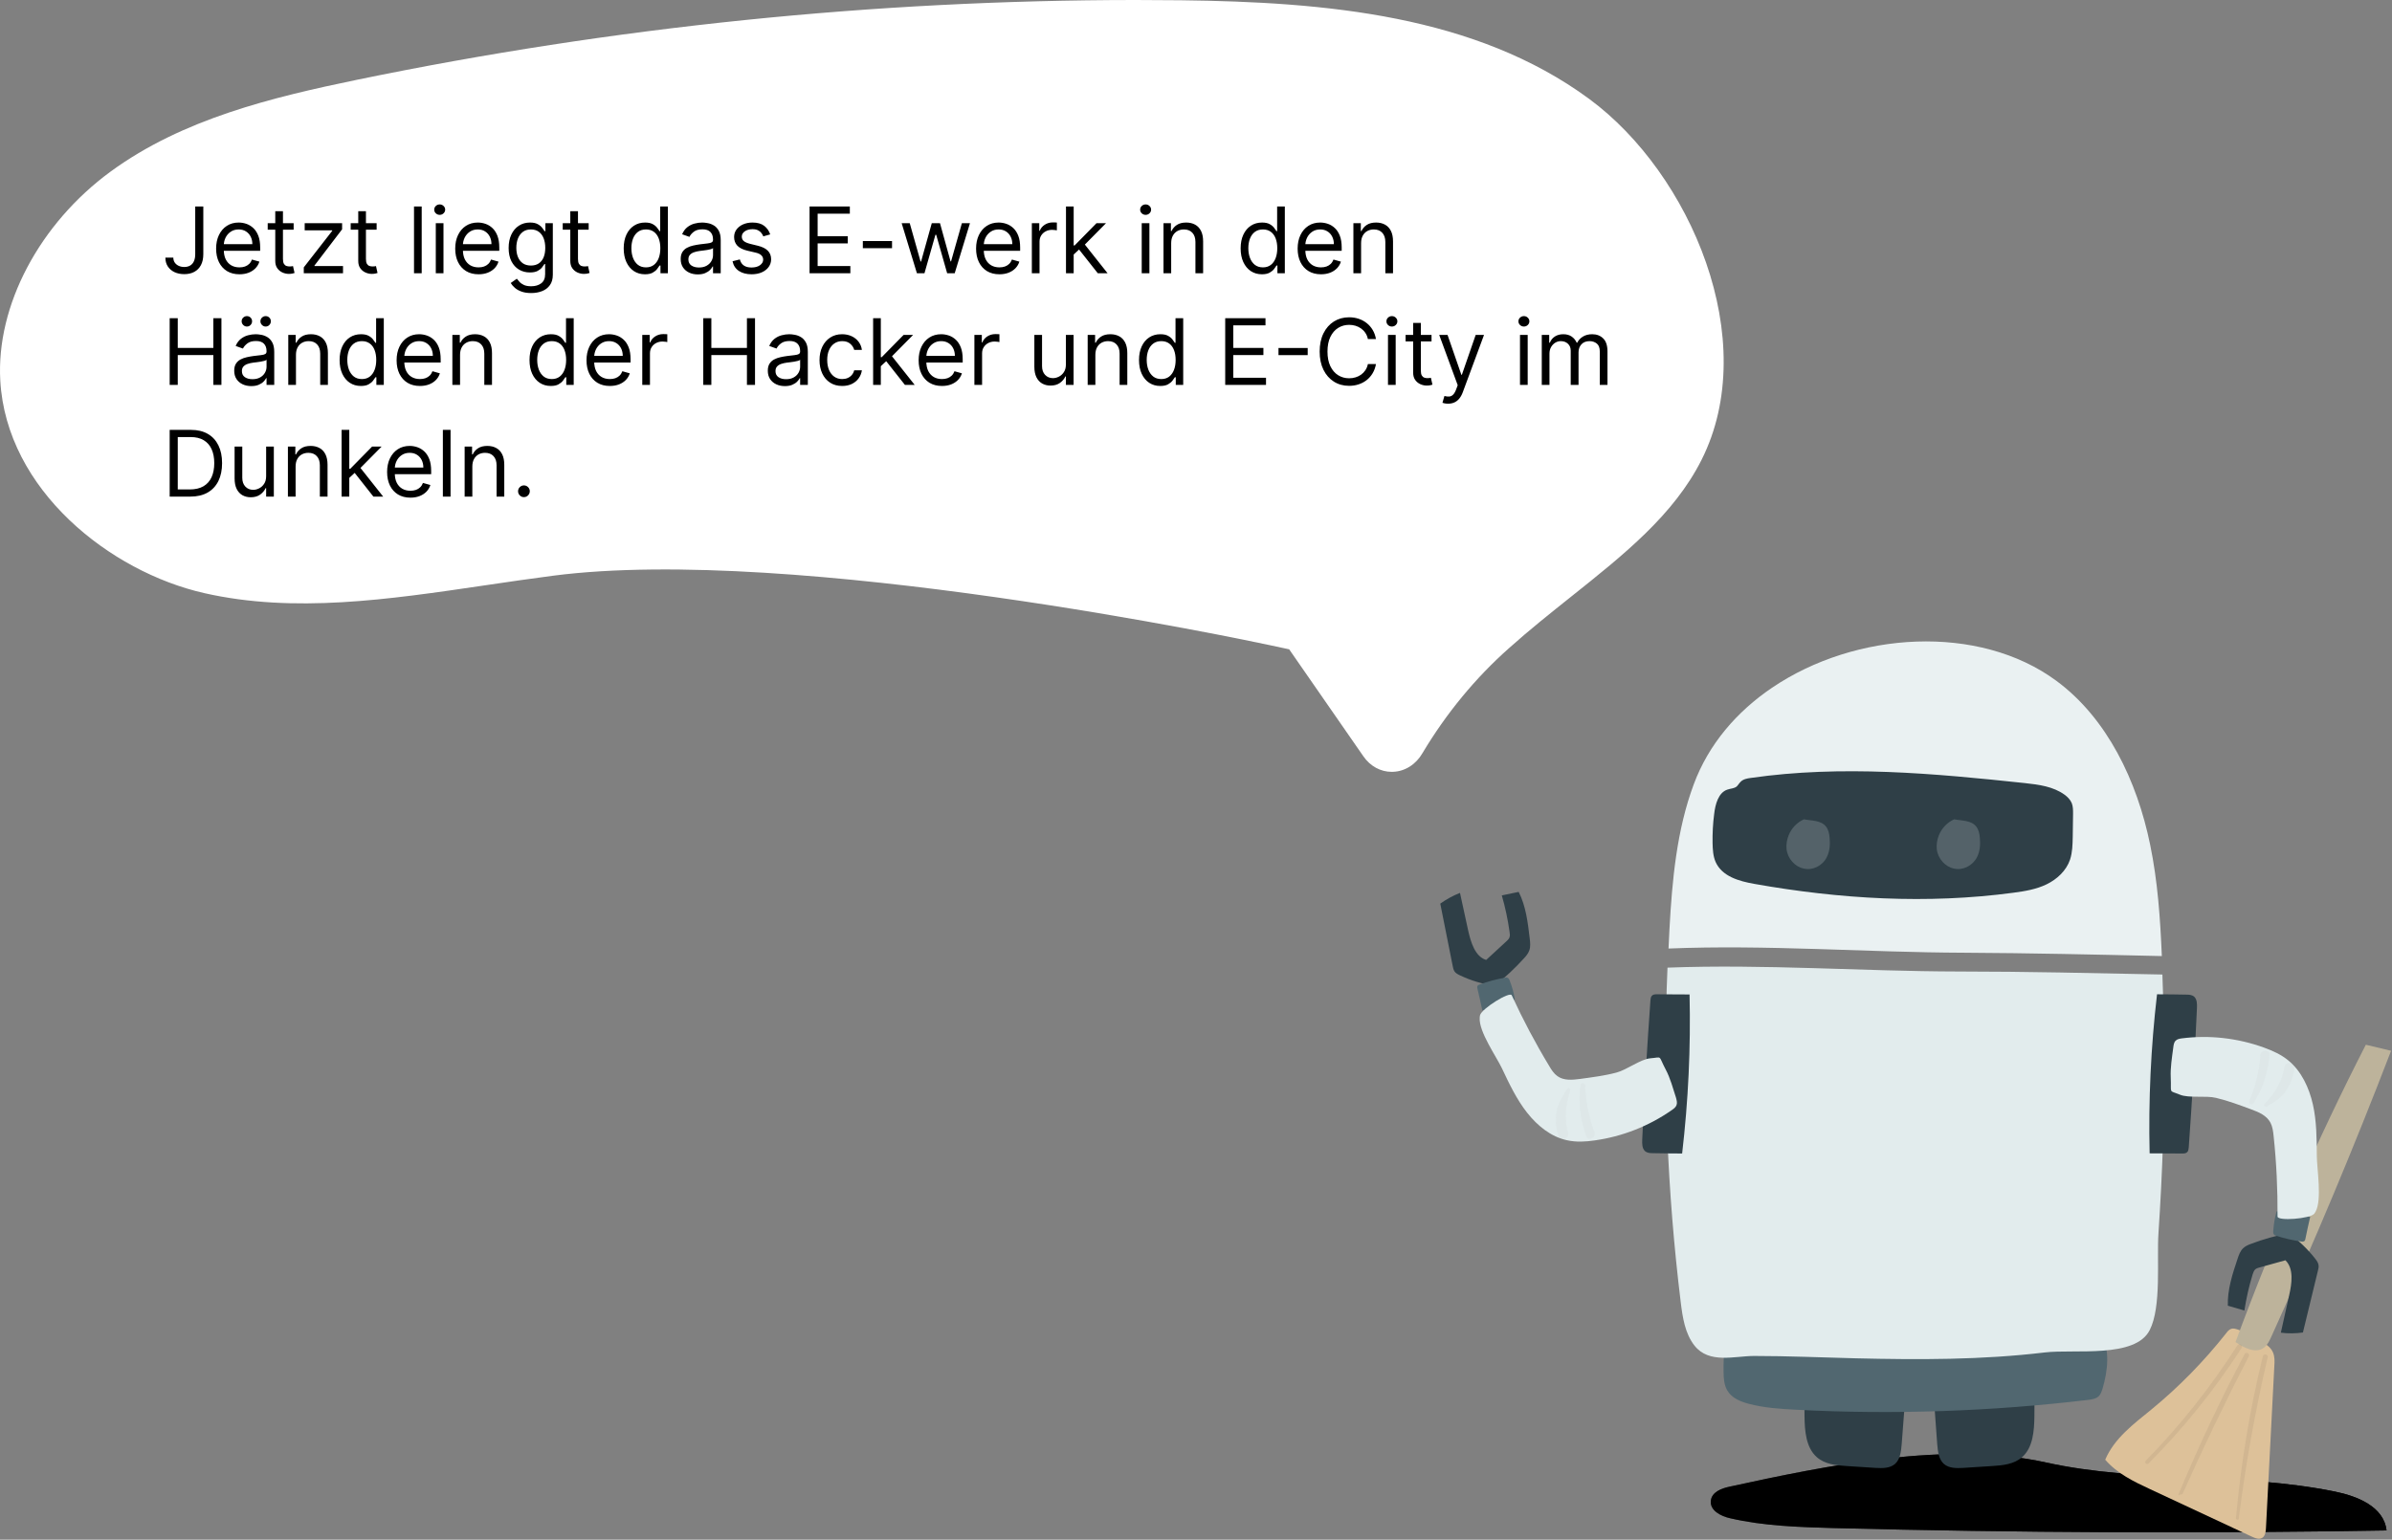 <svg width="1199" height="772" viewBox="0 0 1199 772" fill="none" xmlns="http://www.w3.org/2000/svg">
<rect x="0" y="0" width="1199" height="772" fill="#808080" stroke="none"/>
<path d="M697.596 387C697.845 387 698.094 386.994 698.346 386.983C701.281 386.864 704.147 385.952 706.7 384.325C709.254 382.698 711.418 380.404 713.01 377.638C724.934 357.669 739.566 339.908 756.379 324.997C766.558 315.881 777.194 307.405 787.478 299.207C814.013 278.066 839.001 258.155 852.872 230.643C883.116 170.652 847.5 87.092 796.619 49.619C739.549 7.59 664.483 0.997 591.865 0.133C584.318 0.044 576.767 -0 569.211 3.68211e-06C438.368 0.056 307.801 13.434 179.119 39.968C136.33 48.814 91.54 59.651 55.547 85.949C19.768 112.092 -1.979 153.261 0.142 190.835C3.24 245.687 55.132 286.673 102.385 297.389C147.424 307.594 194.212 300.697 243.746 293.393C254.682 291.782 265.988 290.115 277.169 288.666C398.685 272.928 626.961 321.438 636.618 323.511L646.2 325.566L683.376 379.173C685.048 381.617 687.202 383.595 689.668 384.952C692.135 386.31 694.848 387.011 697.596 387Z" fill="white"/>
<path d="M97.858 103.545H101.909V127.46C101.909 129.595 101.517 131.408 100.733 132.9C99.949 134.392 98.844 135.524 97.417 136.298C95.99 137.071 94.308 137.457 92.369 137.457C90.54 137.457 88.912 137.125 87.485 136.461C86.058 135.786 84.937 134.827 84.12 133.586C83.303 132.344 82.895 130.869 82.895 129.159H86.881C86.881 130.107 87.115 130.934 87.583 131.642C88.062 132.339 88.716 132.884 89.543 133.276C90.371 133.668 91.313 133.864 92.369 133.864C93.535 133.864 94.526 133.619 95.342 133.129C96.159 132.638 96.78 131.92 97.204 130.972C97.64 130.014 97.858 128.843 97.858 127.46V103.545ZM120.025 137.523C117.607 137.523 115.522 136.989 113.768 135.922C112.026 134.844 110.681 133.341 109.734 131.413C108.797 129.475 108.329 127.221 108.329 124.651C108.329 122.08 108.797 119.815 109.734 117.855C110.681 115.884 111.999 114.348 113.687 113.249C115.386 112.138 117.368 111.582 119.633 111.582C120.94 111.582 122.23 111.8 123.504 112.236C124.778 112.671 125.938 113.379 126.984 114.359C128.029 115.329 128.862 116.614 129.483 118.214C130.104 119.815 130.414 121.786 130.414 124.128V125.761H111.073V122.429H126.494C126.494 121.013 126.21 119.75 125.644 118.639C125.089 117.528 124.294 116.652 123.259 116.009C122.236 115.367 121.027 115.045 119.633 115.045C118.097 115.045 116.769 115.427 115.647 116.189C114.536 116.94 113.681 117.92 113.082 119.129C112.483 120.338 112.184 121.634 112.184 123.017V125.239C112.184 127.134 112.511 128.74 113.164 130.058C113.828 131.364 114.749 132.361 115.925 133.047C117.101 133.722 118.468 134.06 120.025 134.06C121.038 134.06 121.952 133.918 122.769 133.635C123.597 133.341 124.31 132.905 124.909 132.328C125.508 131.74 125.971 131.01 126.298 130.139L130.022 131.185C129.63 132.448 128.971 133.559 128.045 134.517C127.12 135.464 125.976 136.205 124.615 136.739C123.254 137.261 121.724 137.523 120.025 137.523ZM147.19 111.909V115.176H134.188V111.909H147.19ZM137.977 105.898H141.832V129.812C141.832 130.902 141.99 131.718 142.306 132.263C142.633 132.796 143.047 133.156 143.548 133.341C144.059 133.515 144.598 133.602 145.165 133.602C145.589 133.602 145.938 133.58 146.21 133.537C146.482 133.482 146.7 133.439 146.864 133.406L147.648 136.869C147.386 136.967 147.022 137.065 146.553 137.163C146.085 137.272 145.491 137.327 144.773 137.327C143.684 137.327 142.616 137.093 141.571 136.624C140.536 136.156 139.676 135.443 138.99 134.484C138.315 133.526 137.977 132.317 137.977 130.858V105.898ZM152.271 137V134.06L166.515 115.764V115.503H152.728V111.909H171.481V114.98L157.629 133.145V133.406H171.938V137H152.271ZM188.788 111.909V115.176H175.785V111.909H188.788ZM179.575 105.898H183.43V129.812C183.43 130.902 183.588 131.718 183.904 132.263C184.23 132.796 184.644 133.156 185.145 133.341C185.657 133.515 186.196 133.602 186.762 133.602C187.187 133.602 187.536 133.58 187.808 133.537C188.08 133.482 188.298 133.439 188.461 133.406L189.245 136.869C188.984 136.967 188.619 137.065 188.151 137.163C187.683 137.272 187.089 137.327 186.37 137.327C185.281 137.327 184.214 137.093 183.169 136.624C182.134 136.156 181.274 135.443 180.588 134.484C179.913 133.526 179.575 132.317 179.575 130.858V105.898ZM211.38 103.545V137H207.525V103.545H211.38ZM218.441 137V111.909H222.296V137H218.441ZM220.401 107.727C219.649 107.727 219.001 107.471 218.457 106.96C217.923 106.448 217.656 105.832 217.656 105.114C217.656 104.395 217.923 103.78 218.457 103.268C219.001 102.756 219.649 102.5 220.401 102.5C221.152 102.5 221.795 102.756 222.328 103.268C222.873 103.78 223.145 104.395 223.145 105.114C223.145 105.832 222.873 106.448 222.328 106.96C221.795 107.471 221.152 107.727 220.401 107.727ZM239.876 137.523C237.459 137.523 235.373 136.989 233.62 135.922C231.878 134.844 230.533 133.341 229.585 131.413C228.649 129.475 228.18 127.221 228.18 124.651C228.18 122.08 228.649 119.815 229.585 117.855C230.533 115.884 231.85 114.348 233.538 113.249C235.237 112.138 237.219 111.582 239.484 111.582C240.791 111.582 242.082 111.8 243.356 112.236C244.63 112.671 245.79 113.379 246.835 114.359C247.881 115.329 248.714 116.614 249.335 118.214C249.955 119.815 250.266 121.786 250.266 124.128V125.761H230.925V122.429H246.345C246.345 121.013 246.062 119.75 245.496 118.639C244.94 117.528 244.145 116.652 243.111 116.009C242.087 115.367 240.878 115.045 239.484 115.045C237.949 115.045 236.62 115.427 235.499 116.189C234.388 116.94 233.533 117.92 232.934 119.129C232.335 120.338 232.036 121.634 232.036 123.017V125.239C232.036 127.134 232.362 128.74 233.016 130.058C233.68 131.364 234.6 132.361 235.776 133.047C236.952 133.722 238.319 134.06 239.876 134.06C240.889 134.06 241.804 133.918 242.621 133.635C243.448 133.341 244.162 132.905 244.761 132.328C245.36 131.74 245.822 131.01 246.149 130.139L249.874 131.185C249.482 132.448 248.823 133.559 247.897 134.517C246.971 135.464 245.828 136.205 244.467 136.739C243.105 137.261 241.575 137.523 239.876 137.523ZM266.258 146.932C264.396 146.932 262.795 146.692 261.455 146.213C260.116 145.745 259 145.124 258.107 144.351C257.224 143.589 256.522 142.772 255.999 141.901L259.07 139.744C259.419 140.202 259.86 140.724 260.393 141.312C260.927 141.911 261.657 142.429 262.582 142.864C263.519 143.311 264.744 143.534 266.258 143.534C268.283 143.534 269.955 143.044 271.273 142.064C272.59 141.084 273.249 139.548 273.249 137.457V132.361H272.923C272.639 132.818 272.237 133.384 271.714 134.06C271.202 134.724 270.461 135.317 269.492 135.84C268.534 136.352 267.238 136.608 265.604 136.608C263.579 136.608 261.76 136.129 260.148 135.17C258.548 134.212 257.279 132.818 256.342 130.989C255.417 129.159 254.954 126.937 254.954 124.324C254.954 121.754 255.406 119.516 256.31 117.61C257.214 115.693 258.471 114.212 260.083 113.167C261.695 112.111 263.557 111.582 265.67 111.582C267.303 111.582 268.599 111.855 269.558 112.399C270.527 112.933 271.267 113.543 271.779 114.229C272.302 114.904 272.705 115.459 272.988 115.895H273.38V111.909H277.104V137.719C277.104 139.875 276.614 141.628 275.634 142.979C274.665 144.34 273.358 145.336 271.714 145.968C270.08 146.611 268.262 146.932 266.258 146.932ZM266.127 133.145C267.674 133.145 268.98 132.791 270.048 132.083C271.115 131.375 271.926 130.357 272.482 129.028C273.037 127.7 273.315 126.11 273.315 124.259C273.315 122.451 273.042 120.855 272.498 119.472C271.953 118.089 271.147 117.006 270.08 116.222C269.013 115.437 267.695 115.045 266.127 115.045C264.494 115.045 263.132 115.459 262.043 116.287C260.965 117.115 260.154 118.225 259.609 119.619C259.076 121.013 258.809 122.56 258.809 124.259C258.809 126.001 259.081 127.542 259.626 128.881C260.181 130.21 260.998 131.255 262.076 132.018C263.165 132.769 264.515 133.145 266.127 133.145ZM295.073 111.909V115.176H282.07V111.909H295.073ZM285.86 105.898H289.715V129.812C289.715 130.902 289.873 131.718 290.189 132.263C290.516 132.796 290.929 133.156 291.43 133.341C291.942 133.515 292.481 133.602 293.048 133.602C293.472 133.602 293.821 133.58 294.093 133.537C294.365 133.482 294.583 133.439 294.746 133.406L295.531 136.869C295.269 136.967 294.904 137.065 294.436 137.163C293.968 137.272 293.374 137.327 292.656 137.327C291.567 137.327 290.499 137.093 289.454 136.624C288.419 136.156 287.559 135.443 286.873 134.484C286.198 133.526 285.86 132.317 285.86 130.858V105.898ZM323.284 137.523C321.193 137.523 319.347 136.995 317.746 135.938C316.146 134.871 314.893 133.368 313.989 131.43C313.085 129.48 312.634 127.177 312.634 124.52C312.634 121.884 313.085 119.598 313.989 117.659C314.893 115.721 316.151 114.223 317.763 113.167C319.375 112.111 321.237 111.582 323.349 111.582C324.983 111.582 326.273 111.855 327.221 112.399C328.179 112.933 328.909 113.543 329.41 114.229C329.922 114.904 330.319 115.459 330.602 115.895H330.929V103.545H334.784V137H331.06V133.145H330.602C330.319 133.602 329.916 134.179 329.393 134.876C328.871 135.562 328.125 136.178 327.156 136.722C326.186 137.256 324.896 137.523 323.284 137.523ZM323.807 134.06C325.353 134.06 326.66 133.657 327.727 132.851C328.795 132.034 329.606 130.907 330.161 129.469C330.717 128.021 330.994 126.349 330.994 124.455C330.994 122.581 330.722 120.942 330.178 119.538C329.633 118.122 328.827 117.022 327.76 116.238C326.693 115.443 325.375 115.045 323.807 115.045C322.173 115.045 320.812 115.465 319.723 116.303C318.645 117.131 317.834 118.258 317.289 119.685C316.755 121.1 316.489 122.69 316.489 124.455C316.489 126.241 316.761 127.863 317.305 129.322C317.861 130.771 318.678 131.925 319.756 132.786C320.845 133.635 322.195 134.06 323.807 134.06ZM349.763 137.588C348.174 137.588 346.731 137.289 345.435 136.69C344.139 136.08 343.11 135.203 342.347 134.06C341.585 132.905 341.204 131.511 341.204 129.878C341.204 128.44 341.487 127.275 342.053 126.382C342.62 125.478 343.376 124.77 344.324 124.259C345.271 123.747 346.317 123.366 347.46 123.115C348.615 122.854 349.774 122.647 350.94 122.494C352.464 122.298 353.7 122.151 354.648 122.053C355.606 121.944 356.303 121.765 356.739 121.514C357.185 121.264 357.408 120.828 357.408 120.207V120.077C357.408 118.465 356.967 117.213 356.085 116.32C355.214 115.427 353.891 114.98 352.116 114.98C350.275 114.98 348.832 115.383 347.787 116.189C346.741 116.995 346.006 117.855 345.582 118.77L341.923 117.463C342.576 115.938 343.447 114.751 344.536 113.902C345.636 113.042 346.834 112.443 348.13 112.105C349.437 111.757 350.722 111.582 351.985 111.582C352.791 111.582 353.717 111.68 354.762 111.876C355.818 112.062 356.837 112.448 357.817 113.036C358.808 113.624 359.63 114.512 360.283 115.699C360.937 116.886 361.263 118.476 361.263 120.469V137H357.408V133.602H357.212C356.951 134.147 356.515 134.729 355.906 135.35C355.296 135.971 354.484 136.499 353.472 136.935C352.459 137.37 351.223 137.588 349.763 137.588ZM350.352 134.125C351.876 134.125 353.161 133.826 354.207 133.227C355.263 132.628 356.058 131.854 356.592 130.907C357.136 129.96 357.408 128.963 357.408 127.918V124.389C357.245 124.585 356.886 124.765 356.33 124.928C355.786 125.081 355.154 125.217 354.435 125.337C353.728 125.446 353.036 125.544 352.361 125.631C351.696 125.707 351.157 125.772 350.744 125.827C349.742 125.957 348.805 126.17 347.934 126.464C347.074 126.747 346.377 127.177 345.843 127.754C345.32 128.321 345.059 129.094 345.059 130.074C345.059 131.413 345.554 132.426 346.545 133.112C347.547 133.787 348.816 134.125 350.352 134.125ZM386.073 117.528L382.61 118.509C382.392 117.931 382.07 117.371 381.646 116.826C381.232 116.271 380.666 115.813 379.947 115.454C379.228 115.094 378.308 114.915 377.186 114.915C375.651 114.915 374.371 115.269 373.347 115.977C372.335 116.674 371.828 117.561 371.828 118.639C371.828 119.598 372.177 120.354 372.874 120.91C373.571 121.465 374.66 121.928 376.141 122.298L379.865 123.213C382.109 123.758 383.78 124.591 384.88 125.712C385.98 126.823 386.53 128.255 386.53 130.009C386.53 131.446 386.116 132.731 385.289 133.864C384.472 134.996 383.328 135.889 381.858 136.543C380.388 137.196 378.678 137.523 376.729 137.523C374.17 137.523 372.052 136.967 370.374 135.857C368.697 134.746 367.636 133.123 367.189 130.989L370.848 130.074C371.197 131.424 371.856 132.437 372.825 133.112C373.805 133.787 375.084 134.125 376.664 134.125C378.46 134.125 379.887 133.744 380.943 132.982C382.011 132.208 382.544 131.283 382.544 130.205C382.544 129.333 382.239 128.604 381.629 128.016C381.02 127.417 380.083 126.97 378.82 126.676L374.638 125.696C372.34 125.152 370.652 124.308 369.574 123.164C368.507 122.01 367.973 120.567 367.973 118.835C367.973 117.42 368.371 116.167 369.166 115.078C369.972 113.989 371.066 113.134 372.449 112.513C373.843 111.893 375.422 111.582 377.186 111.582C379.669 111.582 381.619 112.127 383.034 113.216C384.461 114.305 385.474 115.742 386.073 117.528ZM405.793 137V103.545H425.984V107.139H409.844V118.443H424.938V122.037H409.844V133.406H426.245V137H405.793ZM447.138 120.861V124.455H432.501V120.861H447.138ZM459.606 137L451.961 111.909H456.012L461.435 131.119H461.697L467.055 111.909H471.171L476.464 131.054H476.725L482.148 111.909H486.199L478.555 137H474.765L469.276 117.724H468.884L463.395 137H459.606ZM500.962 137.523C498.545 137.523 496.459 136.989 494.706 135.922C492.964 134.844 491.619 133.341 490.671 131.413C489.735 129.475 489.266 127.221 489.266 124.651C489.266 122.08 489.735 119.815 490.671 117.855C491.619 115.884 492.936 114.348 494.624 113.249C496.323 112.138 498.305 111.582 500.57 111.582C501.877 111.582 503.168 111.8 504.442 112.236C505.716 112.671 506.876 113.379 507.921 114.359C508.967 115.329 509.8 116.614 510.42 118.214C511.041 119.815 511.352 121.786 511.352 124.128V125.761H492.011V122.429H507.431C507.431 121.013 507.148 119.75 506.582 118.639C506.026 117.528 505.231 116.652 504.197 116.009C503.173 115.367 501.964 115.045 500.57 115.045C499.035 115.045 497.706 115.427 496.585 116.189C495.474 116.94 494.619 117.92 494.02 119.129C493.421 120.338 493.121 121.634 493.121 123.017V125.239C493.121 127.134 493.448 128.74 494.102 130.058C494.766 131.364 495.686 132.361 496.862 133.047C498.038 133.722 499.405 134.06 500.962 134.06C501.975 134.06 502.89 133.918 503.707 133.635C504.534 133.341 505.248 132.905 505.847 132.328C506.446 131.74 506.908 131.01 507.235 130.139L510.96 131.185C510.567 132.448 509.909 133.559 508.983 134.517C508.057 135.464 506.914 136.205 505.553 136.739C504.191 137.261 502.661 137.523 500.962 137.523ZM517.216 137V111.909H520.94V115.699H521.202C521.659 114.457 522.487 113.45 523.685 112.677C524.883 111.904 526.233 111.517 527.736 111.517C528.019 111.517 528.373 111.522 528.798 111.533C529.222 111.544 529.544 111.561 529.761 111.582V115.503C529.631 115.47 529.331 115.421 528.863 115.356C528.406 115.28 527.921 115.241 527.409 115.241C526.189 115.241 525.1 115.497 524.142 116.009C523.195 116.51 522.443 117.207 521.888 118.1C521.343 118.982 521.071 119.99 521.071 121.122V137H517.216ZM537.925 127.852L537.86 123.082H538.644L549.621 111.909H554.391L542.695 123.736H542.368L537.925 127.852ZM534.331 137V103.545H538.186V137H534.331ZM550.274 137L540.473 124.585L543.218 121.906L555.175 137H550.274ZM572.29 137V111.909H576.145V137H572.29ZM574.25 107.727C573.499 107.727 572.851 107.471 572.306 106.96C571.773 106.448 571.506 105.832 571.506 105.114C571.506 104.395 571.773 103.78 572.306 103.268C572.851 102.756 573.499 102.5 574.25 102.5C575.002 102.5 575.644 102.756 576.178 103.268C576.722 103.78 576.995 104.395 576.995 105.114C576.995 105.832 576.722 106.448 576.178 106.96C575.644 107.471 575.002 107.727 574.25 107.727ZM587.061 121.906V137H583.206V111.909H586.931V115.83H587.257C587.845 114.555 588.738 113.532 589.936 112.759C591.134 111.974 592.681 111.582 594.575 111.582C596.274 111.582 597.761 111.931 599.035 112.628C600.309 113.314 601.3 114.359 602.008 115.764C602.716 117.158 603.07 118.922 603.07 121.057V137H599.215V121.318C599.215 119.347 598.703 117.812 597.679 116.712C596.655 115.601 595.251 115.045 593.465 115.045C592.234 115.045 591.134 115.312 590.165 115.846C589.207 116.379 588.45 117.158 587.894 118.182C587.339 119.205 587.061 120.447 587.061 121.906ZM632.526 137.523C630.435 137.523 628.589 136.995 626.989 135.938C625.388 134.871 624.135 133.368 623.232 131.43C622.328 129.48 621.876 127.177 621.876 124.52C621.876 121.884 622.328 119.598 623.232 117.659C624.135 115.721 625.393 114.223 627.005 113.167C628.617 112.111 630.479 111.582 632.592 111.582C634.225 111.582 635.516 111.855 636.463 112.399C637.421 112.933 638.151 113.543 638.652 114.229C639.164 114.904 639.561 115.459 639.844 115.895H640.171V103.545H644.026V137H640.302V133.145H639.844C639.561 133.602 639.158 134.179 638.636 134.876C638.113 135.562 637.367 136.178 636.398 136.722C635.429 137.256 634.138 137.523 632.526 137.523ZM633.049 134.06C634.595 134.06 635.902 133.657 636.969 132.851C638.037 132.034 638.848 130.907 639.403 129.469C639.959 128.021 640.237 126.349 640.237 124.455C640.237 122.581 639.964 120.942 639.42 119.538C638.875 118.122 638.069 117.022 637.002 116.238C635.935 115.443 634.617 115.045 633.049 115.045C631.415 115.045 630.054 115.465 628.965 116.303C627.887 117.131 627.076 118.258 626.531 119.685C625.998 121.1 625.731 122.69 625.731 124.455C625.731 126.241 626.003 127.863 626.548 129.322C627.103 130.771 627.92 131.925 628.998 132.786C630.087 133.635 631.437 134.06 633.049 134.06ZM662.142 137.523C659.724 137.523 657.639 136.989 655.886 135.922C654.143 134.844 652.798 133.341 651.851 131.413C650.914 129.475 650.446 127.221 650.446 124.651C650.446 122.08 650.914 119.815 651.851 117.855C652.798 115.884 654.116 114.348 655.804 113.249C657.503 112.138 659.485 111.582 661.75 111.582C663.057 111.582 664.347 111.8 665.621 112.236C666.896 112.671 668.055 113.379 669.101 114.359C670.146 115.329 670.979 116.614 671.6 118.214C672.221 119.815 672.531 121.786 672.531 124.128V125.761H653.19V122.429H668.611C668.611 121.013 668.328 119.75 667.761 118.639C667.206 117.528 666.411 116.652 665.376 116.009C664.353 115.367 663.144 115.045 661.75 115.045C660.214 115.045 658.886 115.427 657.764 116.189C656.653 116.94 655.799 117.92 655.2 119.129C654.601 120.338 654.301 121.634 654.301 123.017V125.239C654.301 127.134 654.628 128.74 655.281 130.058C655.946 131.364 656.866 132.361 658.042 133.047C659.218 133.722 660.585 134.06 662.142 134.06C663.155 134.06 664.07 133.918 664.886 133.635C665.714 133.341 666.427 132.905 667.026 132.328C667.625 131.74 668.088 131.01 668.415 130.139L672.139 131.185C671.747 132.448 671.088 133.559 670.163 134.517C669.237 135.464 668.094 136.205 666.732 136.739C665.371 137.261 663.841 137.523 662.142 137.523ZM682.251 121.906V137H678.396V111.909H682.12V115.83H682.447C683.035 114.555 683.928 113.532 685.126 112.759C686.324 111.974 687.87 111.582 689.765 111.582C691.464 111.582 692.95 111.931 694.224 112.628C695.499 113.314 696.49 114.359 697.197 115.764C697.905 117.158 698.259 118.922 698.259 121.057V137H694.404V121.318C694.404 119.347 693.892 117.812 692.869 116.712C691.845 115.601 690.44 115.045 688.654 115.045C687.424 115.045 686.324 115.312 685.354 115.846C684.396 116.379 683.639 117.158 683.084 118.182C682.528 119.205 682.251 120.447 682.251 121.906ZM85.051 193V159.545H89.102V174.443H106.94V159.545H110.991V193H106.94V178.037H89.102V193H85.051ZM125.963 193.588C124.373 193.588 122.93 193.289 121.634 192.69C120.338 192.08 119.309 191.203 118.547 190.06C117.784 188.905 117.403 187.511 117.403 185.878C117.403 184.44 117.686 183.275 118.252 182.382C118.819 181.478 119.576 180.77 120.523 180.259C121.471 179.747 122.516 179.366 123.659 179.115C124.814 178.854 125.974 178.647 127.139 178.494C128.663 178.298 129.9 178.151 130.847 178.053C131.805 177.944 132.502 177.765 132.938 177.514C133.384 177.264 133.608 176.828 133.608 176.207V176.077C133.608 174.465 133.167 173.213 132.284 172.32C131.413 171.427 130.09 170.98 128.315 170.98C126.475 170.98 125.032 171.383 123.986 172.189C122.941 172.995 122.206 173.855 121.781 174.77L118.122 173.463C118.775 171.938 119.646 170.751 120.735 169.902C121.835 169.042 123.033 168.443 124.329 168.105C125.636 167.757 126.921 167.582 128.184 167.582C128.99 167.582 129.916 167.68 130.961 167.876C132.018 168.062 133.036 168.448 134.016 169.036C135.007 169.624 135.829 170.512 136.483 171.699C137.136 172.886 137.463 174.476 137.463 176.469V193H133.608V189.602H133.412C133.15 190.147 132.715 190.729 132.105 191.35C131.495 191.971 130.684 192.499 129.671 192.935C128.658 193.37 127.422 193.588 125.963 193.588ZM126.551 190.125C128.075 190.125 129.36 189.826 130.406 189.227C131.462 188.628 132.257 187.854 132.791 186.907C133.335 185.96 133.608 184.963 133.608 183.918V180.389C133.444 180.585 133.085 180.765 132.529 180.928C131.985 181.081 131.353 181.217 130.635 181.337C129.927 181.446 129.235 181.544 128.56 181.631C127.896 181.707 127.357 181.772 126.943 181.827C125.941 181.957 125.004 182.17 124.133 182.464C123.273 182.747 122.576 183.177 122.042 183.754C121.52 184.321 121.258 185.094 121.258 186.074C121.258 187.413 121.754 188.426 122.745 189.112C123.747 189.787 125.015 190.125 126.551 190.125ZM123.741 163.727C123.055 163.727 122.445 163.466 121.912 162.943C121.389 162.41 121.127 161.8 121.127 161.114C121.127 160.362 121.389 159.741 121.912 159.251C122.445 158.75 123.055 158.5 123.741 158.5C124.493 158.5 125.113 158.75 125.603 159.251C126.104 159.741 126.355 160.362 126.355 161.114C126.355 161.8 126.104 162.41 125.603 162.943C125.113 163.466 124.493 163.727 123.741 163.727ZM133.15 163.727C132.464 163.727 131.854 163.466 131.321 162.943C130.798 162.41 130.537 161.8 130.537 161.114C130.537 160.362 130.798 159.741 131.321 159.251C131.854 158.75 132.464 158.5 133.15 158.5C133.902 158.5 134.522 158.75 135.012 159.251C135.513 159.741 135.764 160.362 135.764 161.114C135.764 161.8 135.513 162.41 135.012 162.943C134.522 163.466 133.902 163.727 133.15 163.727ZM148.354 177.906V193H144.499V167.909H148.224V171.83H148.55C149.138 170.555 150.031 169.532 151.229 168.759C152.427 167.974 153.974 167.582 155.868 167.582C157.567 167.582 159.054 167.931 160.328 168.628C161.602 169.314 162.593 170.359 163.301 171.764C164.009 173.158 164.363 174.922 164.363 177.057V193H160.508V177.318C160.508 175.347 159.996 173.812 158.972 172.712C157.948 171.601 156.544 171.045 154.758 171.045C153.527 171.045 152.427 171.312 151.458 171.846C150.5 172.379 149.743 173.158 149.187 174.182C148.632 175.205 148.354 176.447 148.354 177.906ZM180.882 193.523C178.791 193.523 176.945 192.995 175.344 191.938C173.743 190.871 172.491 189.368 171.587 187.43C170.683 185.48 170.231 183.177 170.231 180.52C170.231 177.884 170.683 175.598 171.587 173.659C172.491 171.721 173.749 170.223 175.36 169.167C176.972 168.111 178.834 167.582 180.947 167.582C182.581 167.582 183.871 167.855 184.819 168.399C185.777 168.933 186.507 169.543 187.007 170.229C187.519 170.904 187.917 171.459 188.2 171.895H188.527V159.545H192.382V193H188.657V189.145H188.2C187.917 189.602 187.514 190.179 186.991 190.876C186.468 191.562 185.722 192.178 184.753 192.722C183.784 193.256 182.493 193.523 180.882 193.523ZM181.404 190.06C182.951 190.06 184.258 189.657 185.325 188.851C186.392 188.034 187.203 186.907 187.759 185.469C188.314 184.021 188.592 182.349 188.592 180.455C188.592 178.581 188.32 176.942 187.775 175.538C187.231 174.122 186.425 173.022 185.358 172.238C184.29 171.443 182.973 171.045 181.404 171.045C179.771 171.045 178.41 171.465 177.321 172.303C176.243 173.131 175.431 174.258 174.887 175.685C174.353 177.1 174.086 178.69 174.086 180.455C174.086 182.241 174.359 183.863 174.903 185.322C175.458 186.771 176.275 187.925 177.353 188.786C178.442 189.635 179.793 190.06 181.404 190.06ZM210.498 193.523C208.08 193.523 205.994 192.989 204.241 191.922C202.499 190.844 201.154 189.341 200.206 187.413C199.27 185.475 198.801 183.221 198.801 180.651C198.801 178.08 199.27 175.815 200.206 173.855C201.154 171.884 202.471 170.348 204.159 169.249C205.858 168.138 207.84 167.582 210.105 167.582C211.412 167.582 212.703 167.8 213.977 168.236C215.251 168.671 216.411 169.379 217.456 170.359C218.502 171.329 219.335 172.614 219.956 174.214C220.576 175.815 220.887 177.786 220.887 180.128V181.761H201.546V178.429H216.966C216.966 177.013 216.683 175.75 216.117 174.639C215.561 173.528 214.766 172.652 213.732 172.009C212.708 171.367 211.499 171.045 210.105 171.045C208.57 171.045 207.241 171.427 206.12 172.189C205.009 172.94 204.154 173.92 203.555 175.129C202.956 176.338 202.657 177.634 202.657 179.017V181.239C202.657 183.134 202.983 184.74 203.637 186.058C204.301 187.364 205.221 188.361 206.397 189.047C207.574 189.722 208.94 190.06 210.498 190.06C211.51 190.06 212.425 189.918 213.242 189.635C214.069 189.341 214.783 188.905 215.382 188.328C215.981 187.74 216.444 187.01 216.77 186.139L220.495 187.185C220.103 188.448 219.444 189.559 218.518 190.517C217.592 191.464 216.449 192.205 215.088 192.739C213.726 193.261 212.196 193.523 210.498 193.523ZM230.606 177.906V193H226.751V167.909H230.475V171.83H230.802C231.39 170.555 232.283 169.532 233.481 168.759C234.679 167.974 236.225 167.582 238.12 167.582C239.819 167.582 241.306 167.931 242.58 168.628C243.854 169.314 244.845 170.359 245.553 171.764C246.261 173.158 246.615 174.922 246.615 177.057V193H242.76V177.318C242.76 175.347 242.248 173.812 241.224 172.712C240.2 171.601 238.796 171.045 237.01 171.045C235.779 171.045 234.679 171.312 233.71 171.846C232.752 172.379 231.995 173.158 231.439 174.182C230.884 175.205 230.606 176.447 230.606 177.906ZM276.071 193.523C273.98 193.523 272.134 192.995 270.534 191.938C268.933 190.871 267.68 189.368 266.776 187.43C265.873 185.48 265.421 183.177 265.421 180.52C265.421 177.884 265.873 175.598 266.776 173.659C267.68 171.721 268.938 170.223 270.55 169.167C272.162 168.111 274.024 167.582 276.137 167.582C277.77 167.582 279.061 167.855 280.008 168.399C280.966 168.933 281.696 169.543 282.197 170.229C282.709 170.904 283.106 171.459 283.389 171.895H283.716V159.545H287.571V193H283.847V189.145H283.389C283.106 189.602 282.703 190.179 282.181 190.876C281.658 191.562 280.912 192.178 279.943 192.722C278.973 193.256 277.683 193.523 276.071 193.523ZM276.594 190.06C278.14 190.06 279.447 189.657 280.514 188.851C281.582 188.034 282.393 186.907 282.948 185.469C283.504 184.021 283.781 182.349 283.781 180.455C283.781 178.581 283.509 176.942 282.965 175.538C282.42 174.122 281.614 173.022 280.547 172.238C279.48 171.443 278.162 171.045 276.594 171.045C274.96 171.045 273.599 171.465 272.51 172.303C271.432 173.131 270.621 174.258 270.076 175.685C269.543 177.1 269.276 178.69 269.276 180.455C269.276 182.241 269.548 183.863 270.093 185.322C270.648 186.771 271.465 187.925 272.543 188.786C273.632 189.635 274.982 190.06 276.594 190.06ZM305.687 193.523C303.269 193.523 301.184 192.989 299.431 191.922C297.688 190.844 296.343 189.341 295.396 187.413C294.459 185.475 293.991 183.221 293.991 180.651C293.991 178.08 294.459 175.815 295.396 173.855C296.343 171.884 297.661 170.348 299.349 169.249C301.048 168.138 303.03 167.582 305.295 167.582C306.602 167.582 307.892 167.8 309.166 168.236C310.441 168.671 311.6 169.379 312.646 170.359C313.691 171.329 314.524 172.614 315.145 174.214C315.766 175.815 316.076 177.786 316.076 180.128V181.761H296.735V178.429H312.156C312.156 177.013 311.873 175.75 311.306 174.639C310.751 173.528 309.956 172.652 308.921 172.009C307.898 171.367 306.689 171.045 305.295 171.045C303.759 171.045 302.431 171.427 301.309 172.189C300.198 172.94 299.343 173.92 298.744 175.129C298.146 176.338 297.846 177.634 297.846 179.017V181.239C297.846 183.134 298.173 184.74 298.826 186.058C299.49 187.364 300.411 188.361 301.587 189.047C302.763 189.722 304.13 190.06 305.687 190.06C306.7 190.06 307.615 189.918 308.431 189.635C309.259 189.341 309.972 188.905 310.571 188.328C311.17 187.74 311.633 187.01 311.96 186.139L315.684 187.185C315.292 188.448 314.633 189.559 313.708 190.517C312.782 191.464 311.638 192.205 310.277 192.739C308.916 193.261 307.386 193.523 305.687 193.523ZM321.941 193V167.909H325.665V171.699H325.926C326.384 170.457 327.211 169.45 328.409 168.677C329.607 167.904 330.958 167.517 332.46 167.517C332.744 167.517 333.097 167.522 333.522 167.533C333.947 167.544 334.268 167.561 334.486 167.582V171.503C334.355 171.47 334.056 171.421 333.588 171.356C333.13 171.28 332.646 171.241 332.134 171.241C330.914 171.241 329.825 171.497 328.867 172.009C327.919 172.51 327.168 173.207 326.612 174.1C326.068 174.982 325.796 175.99 325.796 177.122V193H321.941ZM352.516 193V159.545H356.567V174.443H374.405V159.545H378.456V193H374.405V178.037H356.567V193H352.516ZM393.428 193.588C391.838 193.588 390.395 193.289 389.099 192.69C387.803 192.08 386.774 191.203 386.011 190.06C385.249 188.905 384.868 187.511 384.868 185.878C384.868 184.44 385.151 183.275 385.717 182.382C386.284 181.478 387.04 180.77 387.988 180.259C388.935 179.747 389.981 179.366 391.124 179.115C392.279 178.854 393.438 178.647 394.604 178.494C396.128 178.298 397.364 178.151 398.312 178.053C399.27 177.944 399.967 177.765 400.403 177.514C400.849 177.264 401.072 176.828 401.072 176.207V176.077C401.072 174.465 400.631 173.213 399.749 172.32C398.878 171.427 397.555 170.98 395.78 170.98C393.939 170.98 392.496 171.383 391.451 172.189C390.406 172.995 389.67 173.855 389.246 174.77L385.587 173.463C386.24 171.938 387.111 170.751 388.2 169.902C389.3 169.042 390.498 168.443 391.794 168.105C393.101 167.757 394.386 167.582 395.649 167.582C396.455 167.582 397.381 167.68 398.426 167.876C399.482 168.062 400.501 168.448 401.481 169.036C402.472 169.624 403.294 170.512 403.947 171.699C404.601 172.886 404.928 174.476 404.928 176.469V193H401.072V189.602H400.876C400.615 190.147 400.179 190.729 399.57 191.35C398.96 191.971 398.148 192.499 397.136 192.935C396.123 193.37 394.887 193.588 393.428 193.588ZM394.016 190.125C395.54 190.125 396.825 189.826 397.871 189.227C398.927 188.628 399.722 187.854 400.256 186.907C400.8 185.96 401.072 184.963 401.072 183.918V180.389C400.909 180.585 400.55 180.765 399.994 180.928C399.45 181.081 398.818 181.217 398.099 181.337C397.392 181.446 396.7 181.544 396.025 181.631C395.361 181.707 394.821 181.772 394.408 181.827C393.406 181.957 392.469 182.17 391.598 182.464C390.738 182.747 390.041 183.177 389.507 183.754C388.984 184.321 388.723 185.094 388.723 186.074C388.723 187.413 389.219 188.426 390.21 189.112C391.211 189.787 392.48 190.125 394.016 190.125ZM422.157 193.523C419.805 193.523 417.779 192.967 416.08 191.857C414.382 190.746 413.075 189.216 412.16 187.266C411.245 185.317 410.788 183.09 410.788 180.585C410.788 178.037 411.256 175.788 412.193 173.839C413.14 171.879 414.458 170.348 416.146 169.249C417.845 168.138 419.827 167.582 422.092 167.582C423.856 167.582 425.446 167.909 426.862 168.562C428.277 169.216 429.437 170.131 430.341 171.307C431.245 172.483 431.806 173.855 432.024 175.423H428.169C427.874 174.28 427.221 173.267 426.208 172.385C425.206 171.492 423.856 171.045 422.157 171.045C420.654 171.045 419.337 171.437 418.204 172.222C417.082 172.995 416.206 174.089 415.574 175.505C414.953 176.91 414.643 178.56 414.643 180.455C414.643 182.393 414.948 184.081 415.558 185.518C416.178 186.956 417.05 188.072 418.171 188.867C419.304 189.662 420.633 190.06 422.157 190.06C423.159 190.06 424.068 189.885 424.885 189.537C425.702 189.188 426.393 188.688 426.96 188.034C427.526 187.381 427.929 186.597 428.169 185.682H432.024C431.806 187.163 431.267 188.497 430.406 189.684C429.557 190.86 428.43 191.797 427.025 192.494C425.631 193.18 424.008 193.523 422.157 193.523ZM441.253 183.852L441.188 179.082H441.972L452.949 167.909H457.719L446.023 179.736H445.696L441.253 183.852ZM437.659 193V159.545H441.514V193H437.659ZM453.602 193L443.801 180.585L446.546 177.906L458.503 193H453.602ZM472.167 193.523C469.75 193.523 467.664 192.989 465.911 191.922C464.169 190.844 462.824 189.341 461.876 187.413C460.94 185.475 460.471 183.221 460.471 180.651C460.471 178.08 460.94 175.815 461.876 173.855C462.824 171.884 464.141 170.348 465.829 169.249C467.528 168.138 469.51 167.582 471.775 167.582C473.082 167.582 474.373 167.8 475.647 168.236C476.921 168.671 478.081 169.379 479.126 170.359C480.172 171.329 481.005 172.614 481.626 174.214C482.246 175.815 482.557 177.786 482.557 180.128V181.761H463.216V178.429H478.636C478.636 177.013 478.353 175.75 477.787 174.639C477.231 173.528 476.436 172.652 475.402 172.009C474.378 171.367 473.169 171.045 471.775 171.045C470.24 171.045 468.911 171.427 467.79 172.189C466.679 172.94 465.824 173.92 465.225 175.129C464.626 176.338 464.327 177.634 464.327 179.017V181.239C464.327 183.134 464.653 184.74 465.307 186.058C465.971 187.364 466.891 188.361 468.067 189.047C469.243 189.722 470.61 190.06 472.167 190.06C473.18 190.06 474.095 189.918 474.912 189.635C475.739 189.341 476.453 188.905 477.052 188.328C477.651 187.74 478.113 187.01 478.44 186.139L482.165 187.185C481.773 188.448 481.114 189.559 480.188 190.517C479.262 191.464 478.119 192.205 476.758 192.739C475.396 193.261 473.866 193.523 472.167 193.523ZM488.421 193V167.909H492.145V171.699H492.407C492.864 170.457 493.692 169.45 494.89 168.677C496.088 167.904 497.438 167.517 498.941 167.517C499.224 167.517 499.578 167.522 500.003 167.533C500.427 167.544 500.749 167.561 500.966 167.582V171.503C500.836 171.47 500.536 171.421 500.068 171.356C499.611 171.28 499.126 171.241 498.614 171.241C497.394 171.241 496.305 171.497 495.347 172.009C494.4 172.51 493.648 173.207 493.093 174.1C492.548 174.982 492.276 175.99 492.276 177.122V193H488.421ZM534.286 182.741V167.909H538.141V193H534.286V188.753H534.025C533.437 190.027 532.522 191.111 531.281 192.004C530.039 192.886 528.471 193.327 526.576 193.327C525.008 193.327 523.614 192.984 522.394 192.298C521.174 191.601 520.216 190.555 519.519 189.161C518.822 187.756 518.474 185.987 518.474 183.852V167.909H522.329V183.591C522.329 185.42 522.841 186.88 523.864 187.969C524.899 189.058 526.217 189.602 527.817 189.602C528.776 189.602 529.75 189.357 530.741 188.867C531.743 188.377 532.582 187.626 533.257 186.613C533.943 185.6 534.286 184.31 534.286 182.741ZM549.057 177.906V193H545.202V167.909H548.927V171.83H549.253C549.841 170.555 550.734 169.532 551.932 168.759C553.13 167.974 554.677 167.582 556.572 167.582C558.27 167.582 559.757 167.931 561.031 168.628C562.305 169.314 563.296 170.359 564.004 171.764C564.712 173.158 565.066 174.922 565.066 177.057V193H561.211V177.318C561.211 175.347 560.699 173.812 559.675 172.712C558.652 171.601 557.247 171.045 555.461 171.045C554.23 171.045 553.13 171.312 552.161 171.846C551.203 172.379 550.446 173.158 549.89 174.182C549.335 175.205 549.057 176.447 549.057 177.906ZM581.585 193.523C579.494 193.523 577.648 192.995 576.047 191.938C574.446 190.871 573.194 189.368 572.29 187.43C571.386 185.48 570.934 183.177 570.934 180.52C570.934 177.884 571.386 175.598 572.29 173.659C573.194 171.721 574.452 170.223 576.064 169.167C577.675 168.111 579.538 167.582 581.65 167.582C583.284 167.582 584.574 167.855 585.522 168.399C586.48 168.933 587.21 169.543 587.711 170.229C588.222 170.904 588.62 171.459 588.903 171.895H589.23V159.545H593.085V193H589.36V189.145H588.903C588.62 189.602 588.217 190.179 587.694 190.876C587.172 191.562 586.426 192.178 585.456 192.722C584.487 193.256 583.197 193.523 581.585 193.523ZM582.108 190.06C583.654 190.06 584.961 189.657 586.028 188.851C587.095 188.034 587.907 186.907 588.462 185.469C589.017 184.021 589.295 182.349 589.295 180.455C589.295 178.581 589.023 176.942 588.478 175.538C587.934 174.122 587.128 173.022 586.061 172.238C584.993 171.443 583.676 171.045 582.108 171.045C580.474 171.045 579.113 171.465 578.024 172.303C576.946 173.131 576.134 174.258 575.59 175.685C575.056 177.1 574.789 178.69 574.789 180.455C574.789 182.241 575.062 183.863 575.606 185.322C576.162 186.771 576.978 187.925 578.056 188.786C579.145 189.635 580.496 190.06 582.108 190.06ZM614.141 193V159.545H634.331V163.139H618.192V174.443H633.286V178.037H618.192V189.406H634.593V193H614.141ZM655.485 174.476V178.07H640.849V174.476H655.485ZM689.712 170H685.661C685.421 168.835 685.002 167.811 684.403 166.929C683.815 166.047 683.096 165.306 682.247 164.707C681.408 164.098 680.477 163.64 679.453 163.335C678.43 163.03 677.362 162.878 676.252 162.878C674.226 162.878 672.391 163.39 670.747 164.413C669.113 165.437 667.812 166.945 666.843 168.938C665.884 170.931 665.405 173.376 665.405 176.273C665.405 179.17 665.884 181.614 666.843 183.607C667.812 185.6 669.113 187.108 670.747 188.132C672.391 189.156 674.226 189.668 676.252 189.668C677.362 189.668 678.43 189.515 679.453 189.21C680.477 188.905 681.408 188.453 682.247 187.854C683.096 187.245 683.815 186.499 684.403 185.616C685.002 184.723 685.421 183.7 685.661 182.545H689.712C689.407 184.255 688.852 185.785 688.046 187.136C687.24 188.486 686.238 189.635 685.04 190.582C683.842 191.519 682.497 192.232 681.005 192.722C679.524 193.212 677.94 193.457 676.252 193.457C673.398 193.457 670.861 192.76 668.639 191.366C666.418 189.973 664.67 187.991 663.396 185.42C662.122 182.85 661.485 179.801 661.485 176.273C661.485 172.744 662.122 169.695 663.396 167.125C664.67 164.555 666.418 162.573 668.639 161.179C670.861 159.785 673.398 159.088 676.252 159.088C677.94 159.088 679.524 159.333 681.005 159.823C682.497 160.313 683.842 161.032 685.04 161.979C686.238 162.916 687.24 164.059 688.046 165.41C688.852 166.749 689.407 168.279 689.712 170ZM695.735 193V167.909H699.591V193H695.735ZM697.696 163.727C696.944 163.727 696.296 163.471 695.752 162.96C695.218 162.448 694.951 161.832 694.951 161.114C694.951 160.395 695.218 159.78 695.752 159.268C696.296 158.756 696.944 158.5 697.696 158.5C698.447 158.5 699.09 158.756 699.623 159.268C700.168 159.78 700.44 160.395 700.44 161.114C700.44 161.832 700.168 162.448 699.623 162.96C699.09 163.471 698.447 163.727 697.696 163.727ZM717.563 167.909V171.176H704.561V167.909H717.563ZM708.35 161.898H712.205V185.812C712.205 186.902 712.363 187.718 712.679 188.263C713.006 188.796 713.42 189.156 713.921 189.341C714.432 189.515 714.972 189.602 715.538 189.602C715.963 189.602 716.311 189.58 716.583 189.537C716.856 189.482 717.073 189.439 717.237 189.406L718.021 192.869C717.759 192.967 717.395 193.065 716.926 193.163C716.458 193.272 715.865 193.327 715.146 193.327C714.057 193.327 712.99 193.093 711.944 192.624C710.91 192.156 710.049 191.443 709.363 190.484C708.688 189.526 708.35 188.317 708.35 186.858V161.898ZM725.845 202.409C725.192 202.409 724.609 202.355 724.097 202.246C723.586 202.148 723.232 202.05 723.036 201.952L724.016 198.554C724.952 198.794 725.78 198.881 726.499 198.815C727.218 198.75 727.855 198.429 728.41 197.852C728.976 197.285 729.494 196.365 729.962 195.091L730.681 193.131L721.402 167.909H725.584L732.51 187.903H732.771L739.698 167.909H743.879L733.229 196.659C732.75 197.955 732.156 199.028 731.448 199.877C730.74 200.737 729.918 201.375 728.982 201.788C728.056 202.202 727.011 202.409 725.845 202.409ZM761.905 193V167.909H765.76V193H761.905ZM763.866 163.727C763.114 163.727 762.466 163.471 761.922 162.96C761.388 162.448 761.121 161.832 761.121 161.114C761.121 160.395 761.388 159.78 761.922 159.268C762.466 158.756 763.114 158.5 763.866 158.5C764.617 158.5 765.26 158.756 765.793 159.268C766.338 159.78 766.61 160.395 766.61 161.114C766.61 161.832 766.338 162.448 765.793 162.96C765.26 163.471 764.617 163.727 763.866 163.727ZM772.821 193V167.909H776.546V171.83H776.873C777.395 170.49 778.239 169.45 779.404 168.71C780.57 167.958 781.969 167.582 783.603 167.582C785.258 167.582 786.636 167.958 787.735 168.71C788.846 169.45 789.712 170.49 790.333 171.83H790.594C791.237 170.534 792.2 169.504 793.485 168.742C794.77 167.969 796.311 167.582 798.108 167.582C800.352 167.582 802.187 168.285 803.613 169.69C805.04 171.084 805.753 173.256 805.753 176.207V193H801.898V176.207C801.898 174.356 801.392 173.033 800.379 172.238C799.366 171.443 798.174 171.045 796.801 171.045C795.037 171.045 793.671 171.579 792.701 172.646C791.732 173.703 791.248 175.042 791.248 176.665V193H787.327V175.815C787.327 174.389 786.864 173.24 785.939 172.369C785.013 171.487 783.82 171.045 782.361 171.045C781.359 171.045 780.423 171.312 779.551 171.846C778.691 172.379 777.994 173.12 777.461 174.067C776.938 175.004 776.676 176.088 776.676 177.318V193H772.821ZM95.375 249H85.051V215.545H95.832C99.078 215.545 101.855 216.215 104.163 217.555C106.472 218.883 108.242 220.795 109.472 223.288C110.703 225.771 111.318 228.744 111.318 232.207C111.318 235.692 110.697 238.692 109.456 241.208C108.214 243.713 106.407 245.64 104.033 246.991C101.659 248.33 98.773 249 95.375 249ZM89.102 245.406H95.114C97.88 245.406 100.172 244.873 101.991 243.805C103.809 242.738 105.165 241.219 106.058 239.248C106.951 237.277 107.398 234.93 107.398 232.207C107.398 229.507 106.957 227.182 106.075 225.232C105.192 223.272 103.875 221.769 102.121 220.724C100.368 219.667 98.185 219.139 95.571 219.139H89.102V245.406ZM133.403 238.741V223.909H137.259V249H133.403V244.753H133.142C132.554 246.027 131.639 247.111 130.398 248.004C129.156 248.886 127.588 249.327 125.693 249.327C124.125 249.327 122.731 248.984 121.511 248.298C120.292 247.601 119.333 246.555 118.636 245.161C117.939 243.756 117.591 241.987 117.591 239.852V223.909H121.446V239.591C121.446 241.42 121.958 242.88 122.982 243.969C124.016 245.058 125.334 245.602 126.935 245.602C127.893 245.602 128.868 245.357 129.859 244.867C130.861 244.377 131.699 243.626 132.374 242.613C133.06 241.6 133.403 240.31 133.403 238.741ZM148.175 233.906V249H144.319V223.909H148.044V227.83H148.371C148.959 226.555 149.852 225.532 151.05 224.759C152.247 223.974 153.794 223.582 155.689 223.582C157.388 223.582 158.874 223.931 160.148 224.628C161.422 225.314 162.413 226.359 163.121 227.764C163.829 229.158 164.183 230.922 164.183 233.057V249H160.328V233.318C160.328 231.347 159.816 229.812 158.792 228.712C157.769 227.601 156.364 227.045 154.578 227.045C153.347 227.045 152.247 227.312 151.278 227.846C150.32 228.379 149.563 229.158 149.008 230.182C148.452 231.205 148.175 232.447 148.175 233.906ZM174.821 239.852L174.756 235.082H175.54L186.517 223.909H191.287L179.591 235.736H179.265L174.821 239.852ZM171.228 249V215.545H175.083V249H171.228ZM187.171 249L177.37 236.585L180.114 233.906L192.071 249H187.171ZM205.736 249.523C203.318 249.523 201.233 248.989 199.479 247.922C197.737 246.844 196.392 245.341 195.445 243.413C194.508 241.475 194.04 239.221 194.04 236.651C194.04 234.08 194.508 231.815 195.445 229.855C196.392 227.884 197.71 226.348 199.398 225.249C201.097 224.138 203.079 223.582 205.344 223.582C206.651 223.582 207.941 223.8 209.215 224.236C210.489 224.671 211.649 225.379 212.695 226.359C213.74 227.329 214.573 228.614 215.194 230.214C215.815 231.815 216.125 233.786 216.125 236.128V237.761H196.784V234.429H212.205C212.205 233.013 211.921 231.75 211.355 230.639C210.8 229.528 210.005 228.652 208.97 228.009C207.946 227.367 206.738 227.045 205.344 227.045C203.808 227.045 202.48 227.427 201.358 228.189C200.247 228.94 199.392 229.92 198.793 231.129C198.194 232.338 197.895 233.634 197.895 235.017V237.239C197.895 239.134 198.222 240.74 198.875 242.058C199.539 243.364 200.46 244.361 201.636 245.047C202.812 245.722 204.179 246.06 205.736 246.06C206.749 246.06 207.663 245.918 208.48 245.635C209.308 245.341 210.021 244.905 210.62 244.328C211.219 243.74 211.682 243.01 212.009 242.139L215.733 243.185C215.341 244.448 214.682 245.559 213.756 246.517C212.831 247.464 211.687 248.205 210.326 248.739C208.965 249.261 207.435 249.523 205.736 249.523ZM225.844 215.545V249H221.989V215.545H225.844ZM236.76 233.906V249H232.905V223.909H236.63V227.83H236.956C237.545 226.555 238.438 225.532 239.635 224.759C240.833 223.974 242.38 223.582 244.275 223.582C245.974 223.582 247.46 223.931 248.734 224.628C250.008 225.314 250.999 226.359 251.707 227.764C252.415 229.158 252.769 230.922 252.769 233.057V249H248.914V233.318C248.914 231.347 248.402 229.812 247.378 228.712C246.355 227.601 244.95 227.045 243.164 227.045C241.933 227.045 240.833 227.312 239.864 227.846C238.906 228.379 238.149 229.158 237.594 230.182C237.038 231.205 236.76 232.447 236.76 233.906ZM262.623 249.261C261.817 249.261 261.126 248.973 260.549 248.396C259.971 247.818 259.683 247.127 259.683 246.321C259.683 245.515 259.971 244.824 260.549 244.246C261.126 243.669 261.817 243.381 262.623 243.381C263.429 243.381 264.121 243.669 264.698 244.246C265.275 244.824 265.564 245.515 265.564 246.321C265.564 246.855 265.427 247.345 265.155 247.791C264.894 248.238 264.54 248.597 264.093 248.869C263.658 249.131 263.168 249.261 262.623 249.261Z" fill="black"/>
<path d="M866.887 745.425C862.855 746.265 858.031 748.113 857.557 752.483C857.003 757.357 862.618 760.214 867.125 761.223C884.127 765.172 901.683 765.676 919.159 766.181C1011.52 768.533 1103.89 768.954 1196.25 767.357C1194.91 755.341 1181.46 750.13 1170.31 747.861C1122.39 738.114 1072.81 743.66 1025.76 733.324C976.174 722.316 915.837 734.753 866.887 745.425Z" fill="url(#paint0_linear_805_2742)"/>
<path d="M866.887 745.425C862.855 746.265 858.031 748.113 857.557 752.483C857.003 757.357 862.618 760.214 867.125 761.223C884.127 765.172 901.683 765.676 919.159 766.181C1011.52 768.533 1103.89 768.954 1196.25 767.357C1194.91 755.341 1181.46 750.13 1170.31 747.861C1122.39 738.114 1072.81 743.66 1025.76 733.324C976.174 722.316 915.837 734.753 866.887 745.425Z" fill="url(#paint1_linear_805_2742)"/>
<path d="M1118.43 666.264C1119.46 665.928 1120.56 666.264 1121.59 666.601C1126.1 668.197 1130.53 670.298 1134.48 673.071C1136.46 674.416 1138.44 675.928 1139.38 678.197C1140.25 680.298 1140.18 682.651 1140.02 684.836C1138.59 711.894 1137.25 739.036 1135.83 766.095C1135.75 767.859 1135.51 769.793 1134.24 770.885C1132.66 772.145 1130.45 771.305 1128.71 770.465C1111.71 762.565 1094.78 754.582 1077.78 746.683C1069.64 742.902 1061.26 738.868 1055.25 731.893C1059.83 721.137 1069.48 713.995 1078.34 706.768C1092.1 695.507 1104.75 682.567 1115.9 668.449C1116.53 667.609 1117.32 666.6 1118.43 666.264Z" fill="#DDC199"/>
<path d="M1198.54 526.855C1194.35 525.847 1190.07 524.838 1185.88 523.83C1161.21 571.98 1139.39 621.812 1120.56 672.904C1124.91 675.845 1130.69 678.87 1134.88 675.677C1136.62 674.332 1137.65 672.147 1138.59 670.047C1159.95 622.988 1179.95 575.258 1198.54 526.855Z" fill="#BDB39B"/>
<g opacity="0.26">
<path opacity="0.26" d="M1120.79 761.137C1120.71 762.062 1122.05 762.398 1122.21 761.474C1125.61 734.163 1130.44 707.357 1136.68 680.634C1137.08 678.954 1134.63 678.449 1134.23 680.13C1127.75 706.6 1123.24 733.827 1120.79 761.137Z" fill="#272525"/>
<path opacity="0.26" d="M1094 749.121C1104.43 725.76 1115.5 702.735 1127.21 680.046C1127.92 678.701 1125.86 677.609 1125.15 678.954C1112.97 701.811 1101.98 725.34 1091.94 749.289C1092.1 749.457 1092.18 749.625 1092.26 749.793C1092.81 749.373 1093.36 749.205 1094 749.121Z" fill="#272525"/>
<path opacity="0.26" d="M1076.98 733.743C1094.46 716.264 1110.04 696.853 1123.64 675.844C1124.51 674.416 1122.29 673.239 1121.42 674.668C1108.06 695.592 1092.72 714.92 1075.56 732.398C1074.69 733.322 1076.11 734.667 1076.98 733.743Z" fill="#272525"/>
</g>
<path d="M955.765 690.213C955.845 688.953 956.003 687.608 956.081 686.347C945.643 678.784 927.297 681.221 916.226 685.087C904.364 689.204 904.364 696.935 904.522 710.044C904.601 717.439 905.234 725.759 910.611 730.548C914.723 734.246 920.496 734.75 925.874 735.086C930.697 735.422 935.442 735.674 940.266 736.01C943.587 736.178 947.303 736.263 949.913 733.993C952.523 731.641 952.918 727.691 953.235 724.077C954.104 712.733 954.974 701.473 955.765 690.213Z" fill="#2F3F47"/>
<path d="M968.506 690.213C968.427 688.953 968.269 687.608 968.189 686.347C978.628 678.784 996.974 681.221 1008.05 685.087C1019.91 689.204 1019.91 696.935 1019.75 710.044C1019.67 717.439 1019.04 725.759 1013.66 730.548C1009.55 734.246 1003.77 734.75 998.397 735.086C993.574 735.422 988.829 735.674 984.005 736.01C980.684 736.178 976.967 736.263 974.358 733.993C971.748 731.641 971.353 727.691 971.037 724.077C970.246 712.733 969.376 701.473 968.506 690.213Z" fill="#2F3F47"/>
<path d="M879.448 662.148C876.838 662.735 874.308 663.576 871.856 664.668C870.037 665.424 868.219 666.433 866.953 667.945C865.214 670.13 864.739 673.156 864.423 676.097C864.028 679.963 863.869 683.828 863.949 687.693C863.949 690.97 864.186 694.332 865.768 697.105C867.982 700.971 872.331 702.735 876.443 703.827C884.272 705.929 892.417 706.432 900.483 706.853C949.274 709.374 998.224 707.692 1046.78 701.895C1048.75 701.643 1050.97 701.307 1052.31 699.71C1053.1 698.786 1053.5 697.525 1053.89 696.348C1056.43 687.777 1058.09 676.097 1052.63 668.114C1047.96 661.307 1039.34 665.172 1032.86 665.088C1026.22 665.004 1019.5 664.416 1012.85 664.164C999.884 663.576 986.916 662.987 973.947 662.567C955.68 661.895 937.334 661.307 919.066 660.803C906.73 660.551 892.18 659.122 879.448 662.148Z" fill="#516770"/>
<path d="M984.308 477.695C1017.44 477.863 1050.5 478.62 1083.63 479.376C1082.84 460.637 1081.57 441.897 1077.78 423.578C1071.22 391.478 1056.19 360.134 1030.81 341.395C991.9 312.656 930.14 316.437 888.228 344.84C870.593 356.772 856.439 373.159 849.005 393.242C840.465 416.183 838.171 441.225 836.827 465.847C836.668 469.124 836.511 472.317 836.353 475.594C885.539 473.577 935.042 477.527 984.308 477.695Z" fill="#EAF1F2"/>
<path d="M981.657 487.108C933.103 487.024 884.39 483.327 835.836 485.175C833.464 541.141 835.678 597.359 842.479 652.989C843.428 660.636 844.614 668.618 849.359 674.668C856.713 683.996 869.445 679.878 879.33 679.878C896.015 679.878 913.175 680.635 930.019 681.055C961.809 681.811 993.361 681.895 1024.99 678.114C1040.02 676.35 1070.38 681.223 1077.58 666.853C1083.51 655.173 1081.06 631.476 1081.93 618.451C1082.96 602.989 1083.75 587.611 1084.22 572.149C1085.09 544.334 1084.93 516.519 1083.91 488.62C1049.9 487.948 1015.74 487.108 981.657 487.108Z" fill="#E2ECED"/>
<path d="M1096.33 577.696C1096.96 577.107 1097.04 576.099 1097.12 575.259C1098.78 551.982 1100.2 528.704 1101.23 505.427C1101.31 503.41 1101.31 501.058 1099.81 499.713C1098.7 498.789 1097.28 498.705 1095.85 498.705C1090.95 498.621 1086.13 498.537 1081.22 498.537C1078.14 525.007 1076.88 551.645 1077.51 578.284C1082.96 578.284 1088.34 578.368 1093.8 578.368C1094.67 578.368 1095.62 578.368 1096.33 577.696Z" fill="#2F3F47"/>
<path d="M1121.54 631.31C1122.17 629.378 1122.88 627.361 1124.3 625.932C1125.41 624.84 1126.91 624.167 1128.34 623.663C1134.5 621.31 1140.83 619.546 1147.24 618.369C1152.22 621.983 1156.73 626.269 1160.6 631.226C1161.31 632.151 1162.02 633.159 1162.18 634.336C1162.34 635.26 1162.1 636.184 1161.87 637.109C1159.33 647.445 1156.88 657.781 1154.35 668.117C1150.64 668.621 1146.92 668.705 1143.28 668.201C1144.71 661.898 1146.13 655.596 1147.47 649.377C1148.82 643.411 1149.85 636.1 1145.58 631.899C1141.23 633.075 1136.96 634.336 1132.61 635.512C1131.89 635.68 1131.1 635.932 1130.47 636.436C1129.76 637.109 1129.44 638.117 1129.13 639.041C1127.31 644.924 1125.96 650.974 1125.01 657.109C1122.25 656.268 1119.48 655.511 1116.71 654.671C1116.47 646.688 1119 638.874 1121.54 631.31Z" fill="#2F3F47"/>
<path d="M1155.14 622.233C1155.38 621.981 1155.46 621.646 1155.54 621.393C1156.33 617.612 1157.12 613.83 1157.99 610.133C1152.45 608.788 1146.76 607.863 1141.15 607.359C1140.28 610.469 1139.72 613.746 1139.49 617.023C1139.41 617.696 1139.41 618.536 1139.88 619.04C1140.2 619.376 1140.59 619.46 1140.99 619.629C1145.18 620.973 1149.53 621.981 1153.96 622.569C1154.27 622.485 1154.75 622.57 1155.14 622.233Z" fill="#516770"/>
<path d="M1160.69 607.529C1164.01 601.562 1161.32 585.848 1161.32 579.546C1161.24 570.89 1161.24 562.151 1159.34 553.748C1157.44 545.344 1153.57 537.109 1147.16 531.815C1143.53 528.79 1139.26 526.858 1134.83 525.261C1121.62 520.471 1107.47 518.875 1093.63 520.639C1092.52 520.807 1091.34 520.975 1090.54 521.816C1089.67 522.656 1089.52 524 1089.36 525.261C1088.73 530.051 1087.86 535.345 1088.09 540.218C1088.49 548.79 1086.83 546.437 1092.68 548.874C1097.19 550.723 1105.65 549.21 1110.79 550.471C1116.8 551.899 1122.65 554.084 1128.5 556.269C1132.22 557.613 1136.17 559.294 1138.07 562.907C1139.1 564.84 1139.41 567.193 1139.65 569.462C1141.08 582.908 1141.71 596.436 1141.63 609.966C1141.63 612.318 1157.92 611.142 1160.05 608.537C1160.29 608.201 1160.45 607.865 1160.69 607.529Z" fill="#E2ECED"/>
<g opacity="0.15">
<path opacity="0.15" d="M1133 529.129C1132.53 537.196 1130.55 544.507 1127.55 551.902C1126.99 553.33 1128.65 554.423 1129.52 553.162C1134.27 546.104 1136.72 537.7 1137.59 529.129C1137.91 526.104 1133.24 526.019 1133 529.129Z" fill="#272525"/>
<path opacity="0.15" d="M1145.11 534.927C1143.76 542.743 1140.44 547.869 1135.22 553.415C1134.51 554.171 1135.46 555.431 1136.25 554.843C1139.81 552.49 1143.13 550.978 1145.66 547.197C1148.03 543.667 1149.61 539.885 1150.09 535.6C1150.4 532.659 1145.66 531.986 1145.11 534.927Z" fill="#272525"/>
</g>
<path d="M828.075 499.209C827.442 499.797 827.364 500.806 827.284 501.646C825.624 524.923 824.2 548.2 823.172 571.477C823.093 573.494 823.093 575.847 824.596 577.191C825.703 578.116 827.126 578.2 828.549 578.2C833.452 578.284 838.276 578.368 843.179 578.368C846.263 551.898 847.528 525.259 846.896 498.621C841.439 498.621 836.062 498.537 830.606 498.537C829.736 498.537 828.708 498.537 828.075 499.209Z" fill="#2F3F47"/>
<path d="M766.78 470.555C767.017 472.572 767.254 474.756 766.542 476.605C765.989 478.117 764.961 479.378 763.854 480.555C759.346 485.512 754.444 490.135 749.145 494.252C743.135 493.412 737.284 491.647 731.827 489.042C730.799 488.538 729.692 488.034 729.059 487.025C728.585 486.269 728.348 485.344 728.189 484.42C726.133 474 723.998 463.496 721.942 453.076C725.026 450.891 728.348 449.042 731.827 447.697C733.172 454 734.595 460.302 735.939 466.605C737.283 472.571 739.418 479.63 744.954 481.311C748.354 478.202 751.676 475.092 755.076 471.983C755.63 471.479 756.262 470.891 756.579 470.135C756.974 469.21 756.816 468.117 756.657 467.109C755.788 460.975 754.522 454.924 752.783 448.958C755.63 448.37 758.397 447.782 761.244 447.193C764.882 454.336 765.831 462.571 766.78 470.555Z" fill="#2F3F47"/>
<path d="M740.509 494.502C740.43 494.838 740.509 495.175 740.509 495.427C741.379 499.208 742.249 502.906 743.039 506.687C748.575 505.258 754.031 503.41 759.329 501.225C758.855 498.031 757.985 494.838 756.799 491.813C756.562 491.141 756.246 490.468 755.613 490.216C755.218 490.048 754.822 490.132 754.347 490.216C749.998 490.973 745.728 492.149 741.537 493.662C741.141 493.83 740.667 494.082 740.509 494.502Z" fill="#516770"/>
<path d="M741.714 510.303C741.16 517.193 750.175 529.966 752.864 535.68C756.501 543.412 760.218 551.227 765.437 557.865C770.657 564.504 777.536 570.05 785.523 571.73C790.031 572.739 794.696 572.487 799.283 571.815C813.122 569.882 826.486 564.672 838.11 556.521C839.059 555.848 840.008 555.176 840.404 554C840.799 552.823 840.404 551.563 840.087 550.302C838.585 545.681 837.24 540.555 834.947 536.269C830.993 528.79 833.524 530.134 827.197 530.638C822.374 531.059 815.415 536.437 810.275 537.782C804.265 539.378 798.097 540.134 792.008 540.975C788.133 541.479 783.863 541.899 780.62 539.546C778.88 538.286 777.615 536.353 776.508 534.42C769.628 523.075 763.381 511.227 757.767 499.043C756.818 496.942 742.742 505.681 741.872 509.042C741.793 509.546 741.714 509.883 741.714 510.303Z" fill="#E2ECED"/>
<g opacity="0.15">
<path opacity="0.15" d="M799.187 567.442C796.261 559.963 794.996 552.484 794.521 544.417C794.442 542.821 792.465 542.653 792.228 544.25C790.962 552.821 792.228 561.476 795.075 569.543C796.103 572.484 800.373 570.299 799.187 567.442Z" fill="#272525"/>
<path opacity="0.15" d="M785.995 568.032C783.939 560.385 784.73 554.251 787.102 546.772C787.419 545.764 786.074 545.091 785.521 545.931C783.386 549.713 781.013 552.654 780.302 557.192C779.669 561.477 779.827 565.595 781.251 569.628C782.2 572.569 786.707 570.889 785.995 568.032Z" fill="#272525"/>
</g>
<path d="M858.436 422.739C858.514 425.932 858.672 429.209 859.938 432.151C863.18 439.461 871.72 441.814 879.233 443.159C922.172 450.805 966.061 453.411 1009.24 447.612C1014.93 446.856 1020.63 445.932 1025.84 443.411C1031.06 440.89 1035.73 436.604 1037.63 430.974C1038.81 427.36 1038.89 423.495 1038.97 419.63C1039.05 415.764 1039.05 411.815 1039.13 407.949C1039.13 406.185 1039.13 404.42 1038.5 402.739C1037.78 400.974 1036.36 399.546 1034.86 398.453C1029.17 394.336 1021.97 393.411 1015.09 392.655C969.383 387.781 923.122 383.496 877.652 390.05C875.754 390.302 873.776 390.638 872.432 392.067C871.72 392.739 871.246 393.664 870.534 394.336C869.19 395.428 867.371 395.344 865.79 395.932C861.361 397.445 859.78 403.244 859.226 408.202C858.594 412.991 858.356 417.865 858.436 422.739Z" fill="#2F3F47"/>
<path opacity="0.2" d="M915.679 429.797C917.182 426.856 917.419 423.411 917.103 420.05C916.945 418.033 916.47 415.933 915.284 414.42C912.753 411.227 908.088 411.563 904.213 410.807C900.813 412.319 897.965 415.26 896.542 418.874C895.672 421.058 895.277 423.411 895.514 425.764C896.068 430.554 899.785 434.672 904.213 435.512C908.72 436.521 913.544 434.083 915.679 429.797Z" fill="#EAF1F2"/>
<path opacity="0.2" d="M990.983 429.797C992.485 426.856 992.723 423.411 992.406 420.05C992.248 418.033 991.774 415.933 990.587 414.42C988.057 411.227 983.392 411.563 979.517 410.807C976.116 412.319 973.269 415.26 971.846 418.874C970.976 421.058 970.581 423.411 970.818 425.764C971.371 430.554 975.088 434.672 979.517 435.512C983.945 436.521 988.768 434.083 990.983 429.797Z" fill="#EAF1F2"/>
<defs>
<linearGradient id="paint0_linear_805_2742" x1="857.571" y1="748.659" x2="1196.34" y2="748.659" gradientUnits="userSpaceOnUse">
<stop stop-color="#4D4D4D"/>
<stop offset="1"/>
</linearGradient>
<linearGradient id="paint1_linear_805_2742" x1="857.571" y1="748.659" x2="1196.34" y2="748.659" gradientUnits="userSpaceOnUse">
<stop/>
<stop offset="1"/>
</linearGradient>
</defs>
</svg>
